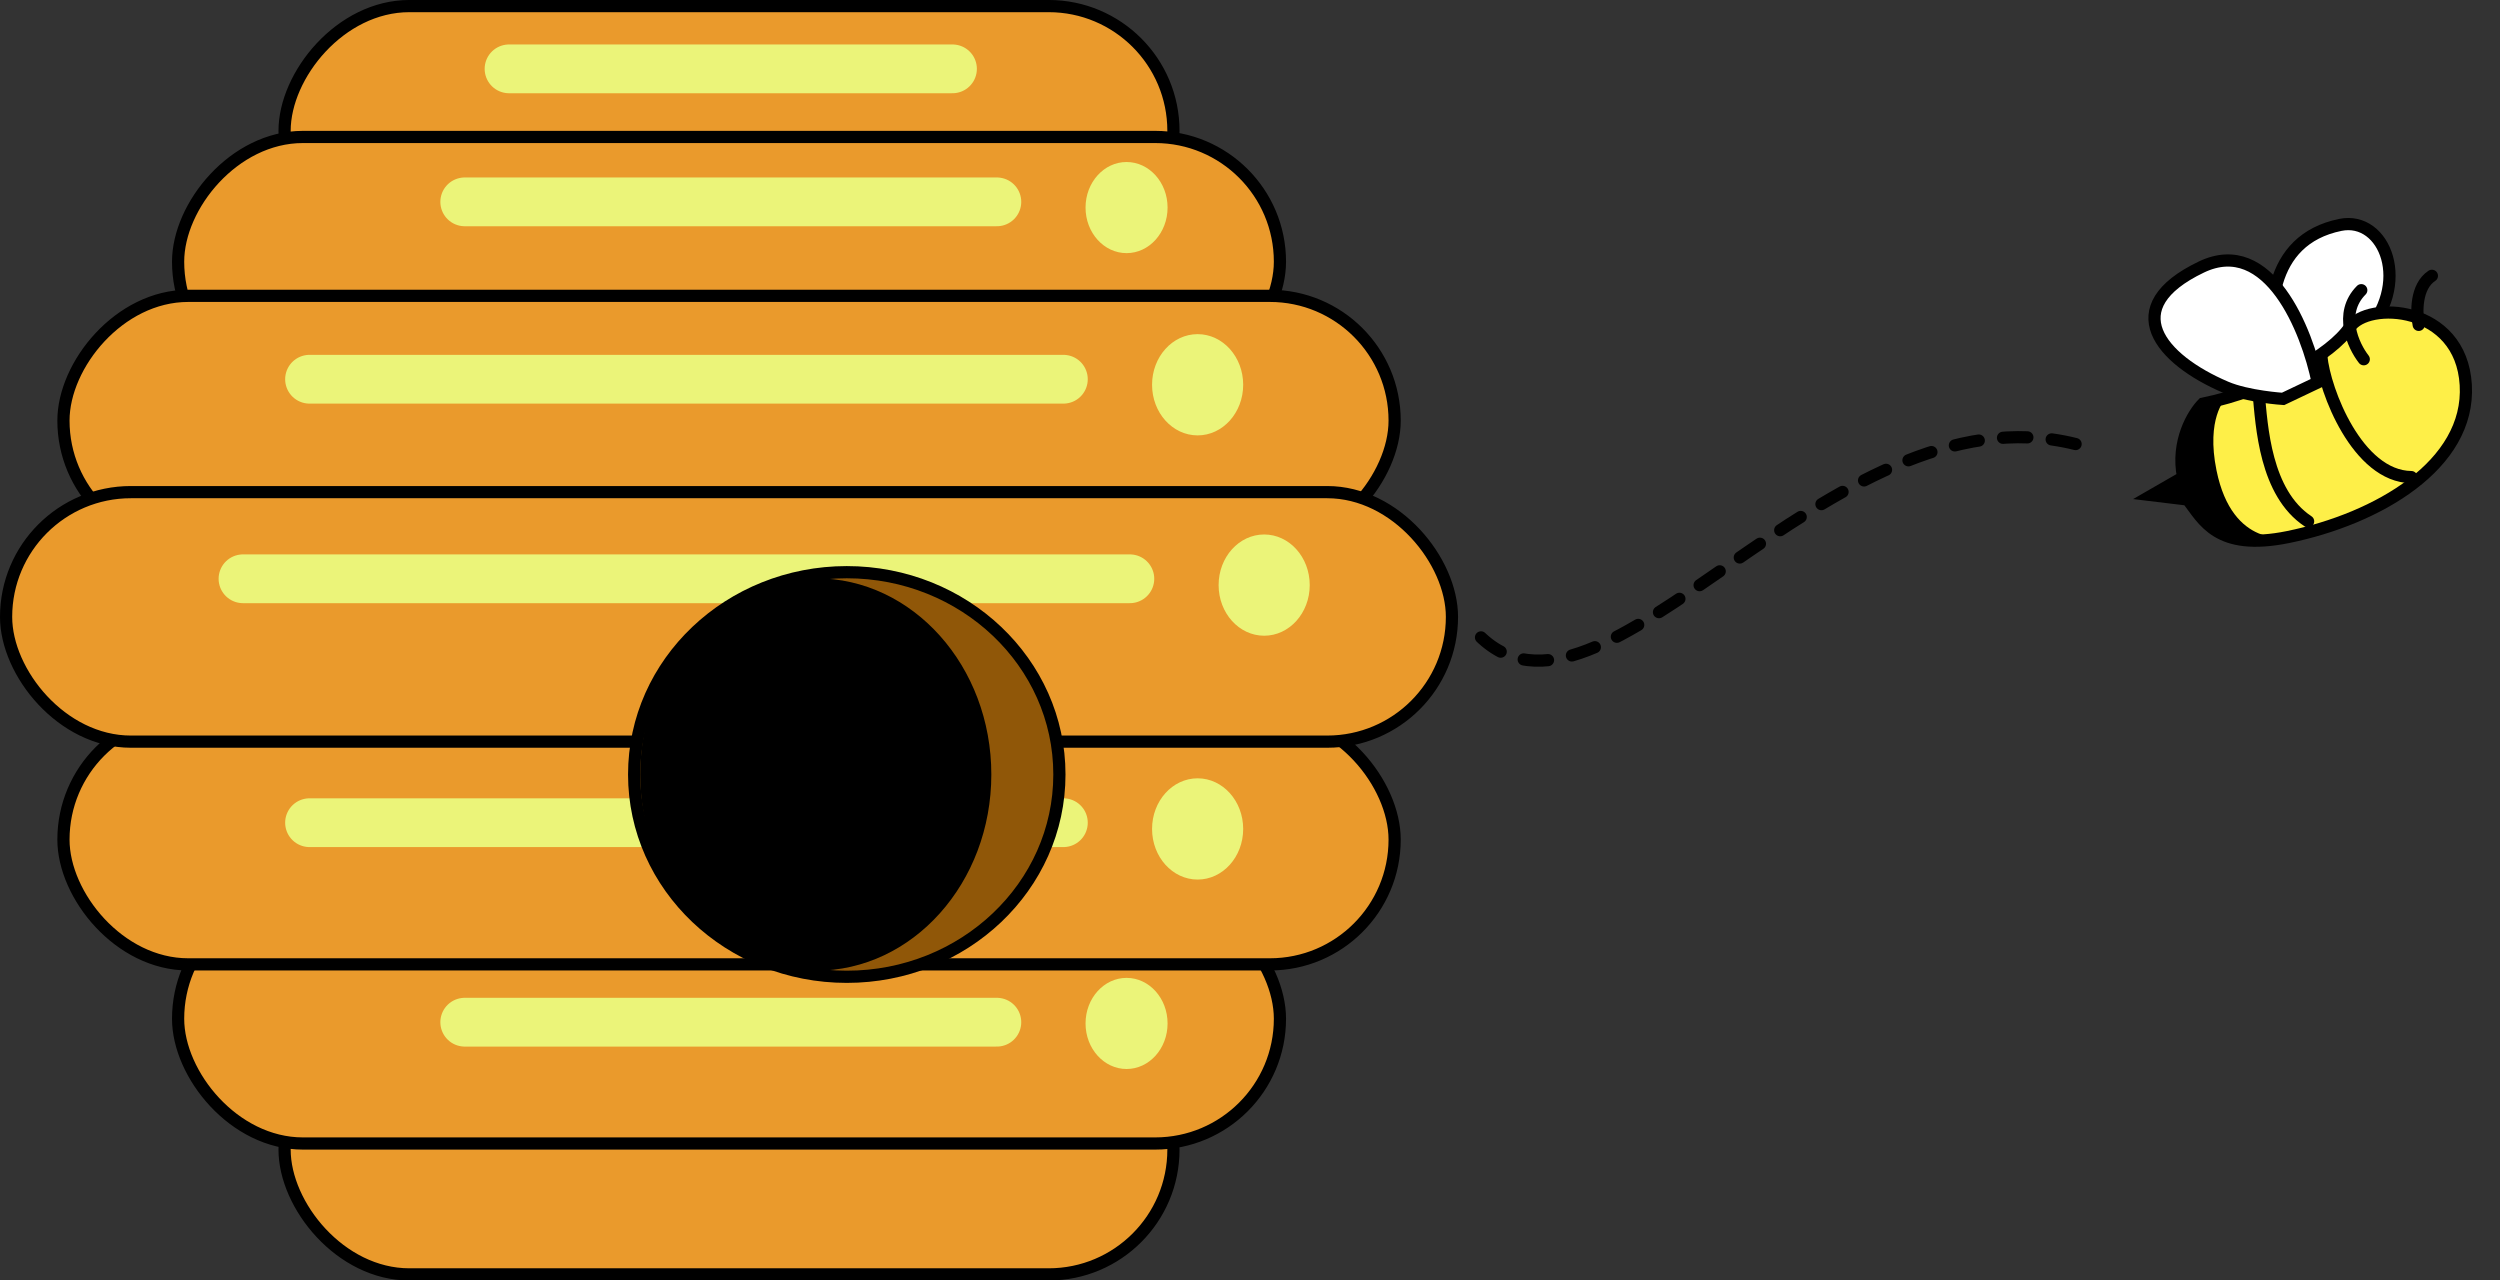 <svg width="205" height="105" viewBox="0 0 205 105" fill="none" xmlns="http://www.w3.org/2000/svg">
<rect x="0" y="0" width="205" height="105" fill="#333333" stroke="none"/>
<rect x="23.336" y="84.04" width="72.886" height="20.46" rx="10.23" fill="#EA9A2C" stroke="black"/>
<rect x="14.605" y="73.307" width="90.35" height="20.46" rx="10.23" fill="#EA9A2C" stroke="black"/>
<rect x="5.203" y="58.618" width="109.157" height="20.46" rx="10.23" fill="#EA9A2C" stroke="black"/>
<rect x="0.5" y="-0.5" width="72.886" height="20.46" rx="10.23" transform="matrix(1 0 0 -1 22.836 20.459)" fill="#EA9A2C" stroke="black"/>
<rect x="0.5" y="-0.5" width="90.35" height="20.46" rx="10.23" transform="matrix(1 0 0 -1 14.105 31.191)" fill="#EA9A2C" stroke="black"/>
<rect x="0.5" y="-0.5" width="109.157" height="20.46" rx="10.23" transform="matrix(1 0 0 -1 4.703 44.22)" fill="#EA9A2C" stroke="black"/>
<rect x="0.5" y="40.355" width="118.56" height="20.46" rx="10.23" fill="#EA9A2C" stroke="black"/>
<path d="M19.926 47.46H92.648" stroke="#EBF479" stroke-width="4" stroke-linecap="round"/>
<path d="M25.383 67.461H87.196" stroke="#EBF479" stroke-width="4" stroke-linecap="round"/>
<path d="M25.383 31.097H87.196" stroke="#EBF479" stroke-width="4" stroke-linecap="round"/>
<path d="M41.742 5.646H78.103" stroke="#EBF479" stroke-width="4" stroke-linecap="round"/>
<path d="M38.109 16.552H81.742" stroke="#EBF479" stroke-width="4" stroke-linecap="round"/>
<path d="M38.109 83.82H81.742" stroke="#EBF479" stroke-width="4" stroke-linecap="round"/>
<ellipse cx="103.662" cy="47.978" rx="3.736" ry="4.151" fill="#EBF479"/>
<ellipse cx="98.205" cy="67.973" rx="3.736" ry="4.151" fill="#EBF479"/>
<ellipse cx="98.205" cy="31.551" rx="3.736" ry="4.151" fill="#EBF479"/>
<ellipse cx="92.378" cy="17.021" rx="3.363" ry="3.736" fill="#EBF479"/>
<ellipse cx="92.378" cy="83.922" rx="3.363" ry="3.736" fill="#EBF479"/>
<path d="M69.436 80.097C59.831 80.097 52 72.694 52 63.508C52 54.323 59.831 46.919 69.436 46.919C79.04 46.919 86.871 54.323 86.871 63.508C86.871 72.694 79.04 80.097 69.436 80.097Z" fill="#905708" stroke="black"/>
<ellipse cx="14.395" cy="16.089" rx="14.395" ry="16.089" transform="matrix(-1 0 0 1 81.289 47.419)" fill="black"/>
<path d="M191.91 18.441C185.888 19.669 185.822 25.883 186.69 30.143L189.832 30.273C189.832 30.273 192.42 28.975 193.771 27.569C197.854 23.32 195.561 17.696 191.91 18.441Z" fill="white" stroke="black" stroke-linecap="round"/>
<path d="M179.018 39.137C178.422 36.216 179.851 33.896 180.639 33.102C186.116 31.985 191.221 29.042 192.674 26.845C194.128 24.647 201.803 24.983 202.193 31.559C202.583 38.135 194.926 42.548 187.623 44.038C181.781 45.229 180.675 42.602 179.39 40.962L176.465 40.608L179.018 39.137Z" fill="#FEEF48" stroke="black" stroke-linecap="round"/>
<path d="M179.015 39.135C178.42 36.214 179.724 33.285 182.463 32.727C182.463 32.727 180.885 34.315 181.754 38.576C183.07 45.031 187.621 44.035 187.621 44.035C187.621 44.035 181.417 46.251 179.388 40.96L176.463 40.606L179.015 39.135Z" fill="black"/>
<path d="M185.205 32.169C185.459 34.97 185.748 40.425 189.265 42.751" stroke="black" stroke-linecap="round"/>
<path d="M190.349 29.217C190.603 32.017 193.309 39.072 197.729 39.121" stroke="black" stroke-linecap="round"/>
<path d="M180.515 21.895C186.059 19.243 189.183 27.1 190.051 31.36L187.211 32.71C187.211 32.71 184.322 32.528 182.527 31.763C177.107 29.453 173.585 25.209 180.515 21.895Z" fill="white" stroke="black" stroke-linecap="round"/>
<path d="M193.829 29.458C192.973 28.365 191.732 25.702 193.625 23.795" stroke="black" stroke-linecap="round"/>
<path d="M198.334 26.639C198.136 25.665 198.074 23.497 199.415 22.616" stroke="black" stroke-linecap="round"/>
<path d="M170.199 36.412C149.877 31.33 131.248 62.662 121.087 51.912" stroke="black" stroke-linecap="round" stroke-linejoin="round" stroke-dasharray="2 2"/>
</svg>
